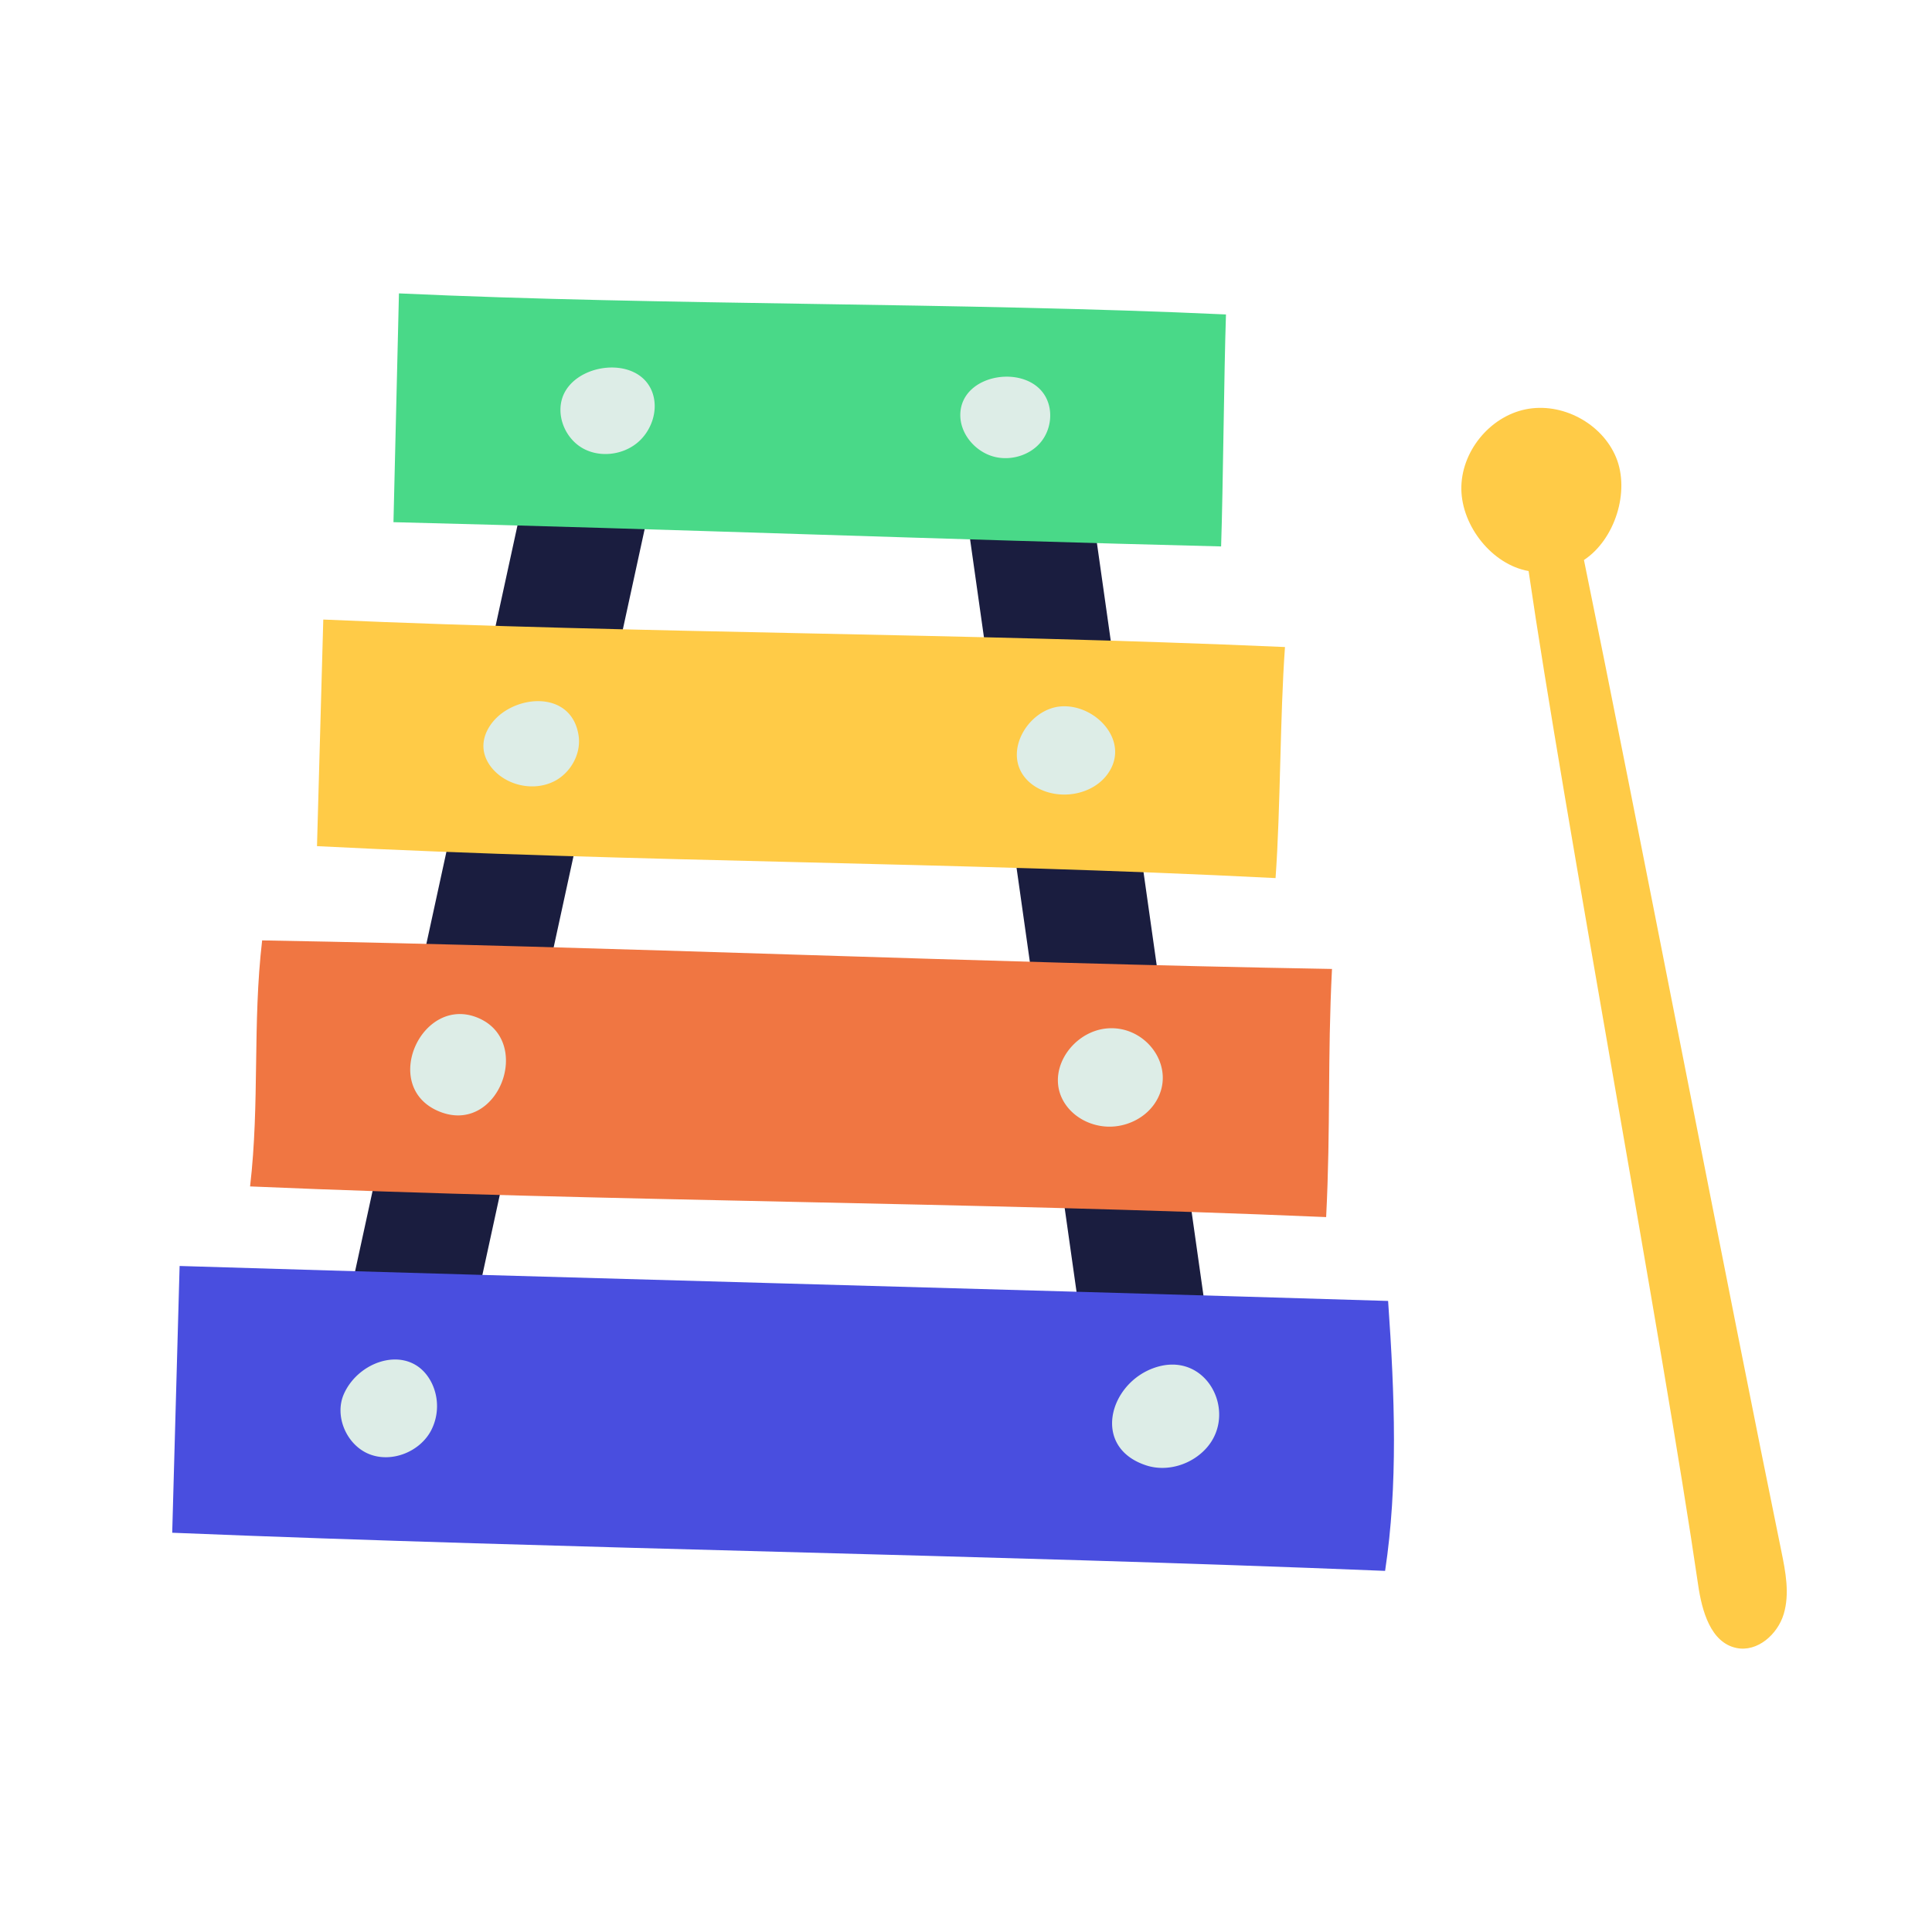 <svg xmlns="http://www.w3.org/2000/svg" viewBox="0 0 2024.85 2024.85"><path fill="none" d="M0 0h2024.85v2024.85H0z"/><path d="M550.5 513.2c-6.11 28.1-181.29 832.52-187.31 860.36l133.41 3.89c6-27.77 181.1-832.12 187.15-860.17Zm591.1-.82c4 28.48 119.5 843.61 123.45 871.82l-133.34-6c-3.9-28.13-119.34-843.19-123.3-871.61Z" fill="#1a1d3f"/><path d="M1660.08 586.92C1712 839.76 1815 1372.64 1866.91 1625.47c4.49 21.87 8.94 44.83 2.51 66.21s-27.69 40.07-49.54 35.5c-27-5.63-36.15-38.78-40.11-66-36.16-248.54-141.55-814.14-177.7-1062.68-38.21-6.76-69.92-46.9-70.49-85.7s29.18-75.89 67.18-83.76 80 14.36 94.92 50.19-1.21 86.31-33.6 107.69Z" fill="#ffcb47"/><path d="M1389.88 1275.58c4.83-95.44 1.29-164.62 6.12-260.06-376.4-6.52-744.86-23.36-1121.26-29.92-10.25 88-2.39 169.82-12.64 257.84 378.05 16.17 749.73 15.97 1127.78 32.14Z" fill="#f07642"/><path d="M1336.86 920.29c5.28-73.36 4.59-168.8 9.87-242.16-339.45-14.86-668.46-13.94-1007.91-28.81-1.88 67.92-4.7 169.57-6.59 237.49 339.41 17.31 665.22 16.19 1004.63 33.48Z" fill="#ffcb47"/><path d="M1284.89 329.57c-2.09 62.4-3 180.72-5.1 243.12-290-7.17-577.35-18.26-867.41-25.42 1.53-66.09 4.21-173.69 5.74-239.78 278.88 12.85 587.88 9.23 866.77 22.08Z" fill="#49d988"/><path d="M1451.66 1646.37c13.59-89.71 10.15-183.39 3.16-282.91-422.17-12.9-844.4-23.74-1266.58-36.64-2.39 86.28-5.36 193.31-7.75 279.58 418.43 17.06 852.75 22.91 1271.17 39.97Z" fill="#494edf"/><path d="M588.89 418.5c-5.45 19.2 4.31 41.28 21.63 51.18s40.48 7.55 56.25-4.68 23.72-34.71 17-53.54c-14.5-40.38-84-31.23-94.88 7.04Zm417.58 15.11c-.79 21.35 16.56 41.15 37.47 45.54 16.78 3.53 35.45-2.27 46.54-15.35s13.62-33.09 5.28-48.08c-19.24-34.6-87.7-24.72-89.29 17.89ZM526.72 747c-12.12 8.73-21.35 23-19.93 37.86 1.16 12.18 9.29 22.88 19.42 29.73 15.92 10.78 37.71 12.91 54.82 4.13S609.25 790 606.41 771c-6.19-41.52-51.89-44-79.69-24Zm549.42 70.11c10 10.63 25 15.72 39.66 15.64 17-.09 34.28-7.22 44.47-20.76 25.43-33.79-11.08-73.88-47.75-71.68-34.81 2.09-62.78 48.79-36.38 76.8Zm-616.09 347.67c62.08 25.8 99.63-73.61 40.76-98.07S398 1139 460.05 1164.78Zm657.59-6c9.93 13.5 26.55 21.46 43.3 22 19 .64 38.45-8.41 49.18-24.17 24.66-36.23-7.79-82.34-49.78-78.78-38.02 3.25-66.96 47.99-42.7 80.95Zm-757.2 302.15c-10.34 23.2 2.79 53.47 26.35 63s53.14-2.21 65-24.66a55.42 55.42 0 0 0 1-49.11c-20.28-42.16-75.56-26.87-92.35 10.77Zm840.92 74.9c22.24 7.25 48.2-1.06 63.54-18.72 32.54-37.48-.64-102.06-54.64-83.72-48.02 16.31-66.54 83.66-8.9 102.44Z" fill="#ddede7"/></svg>